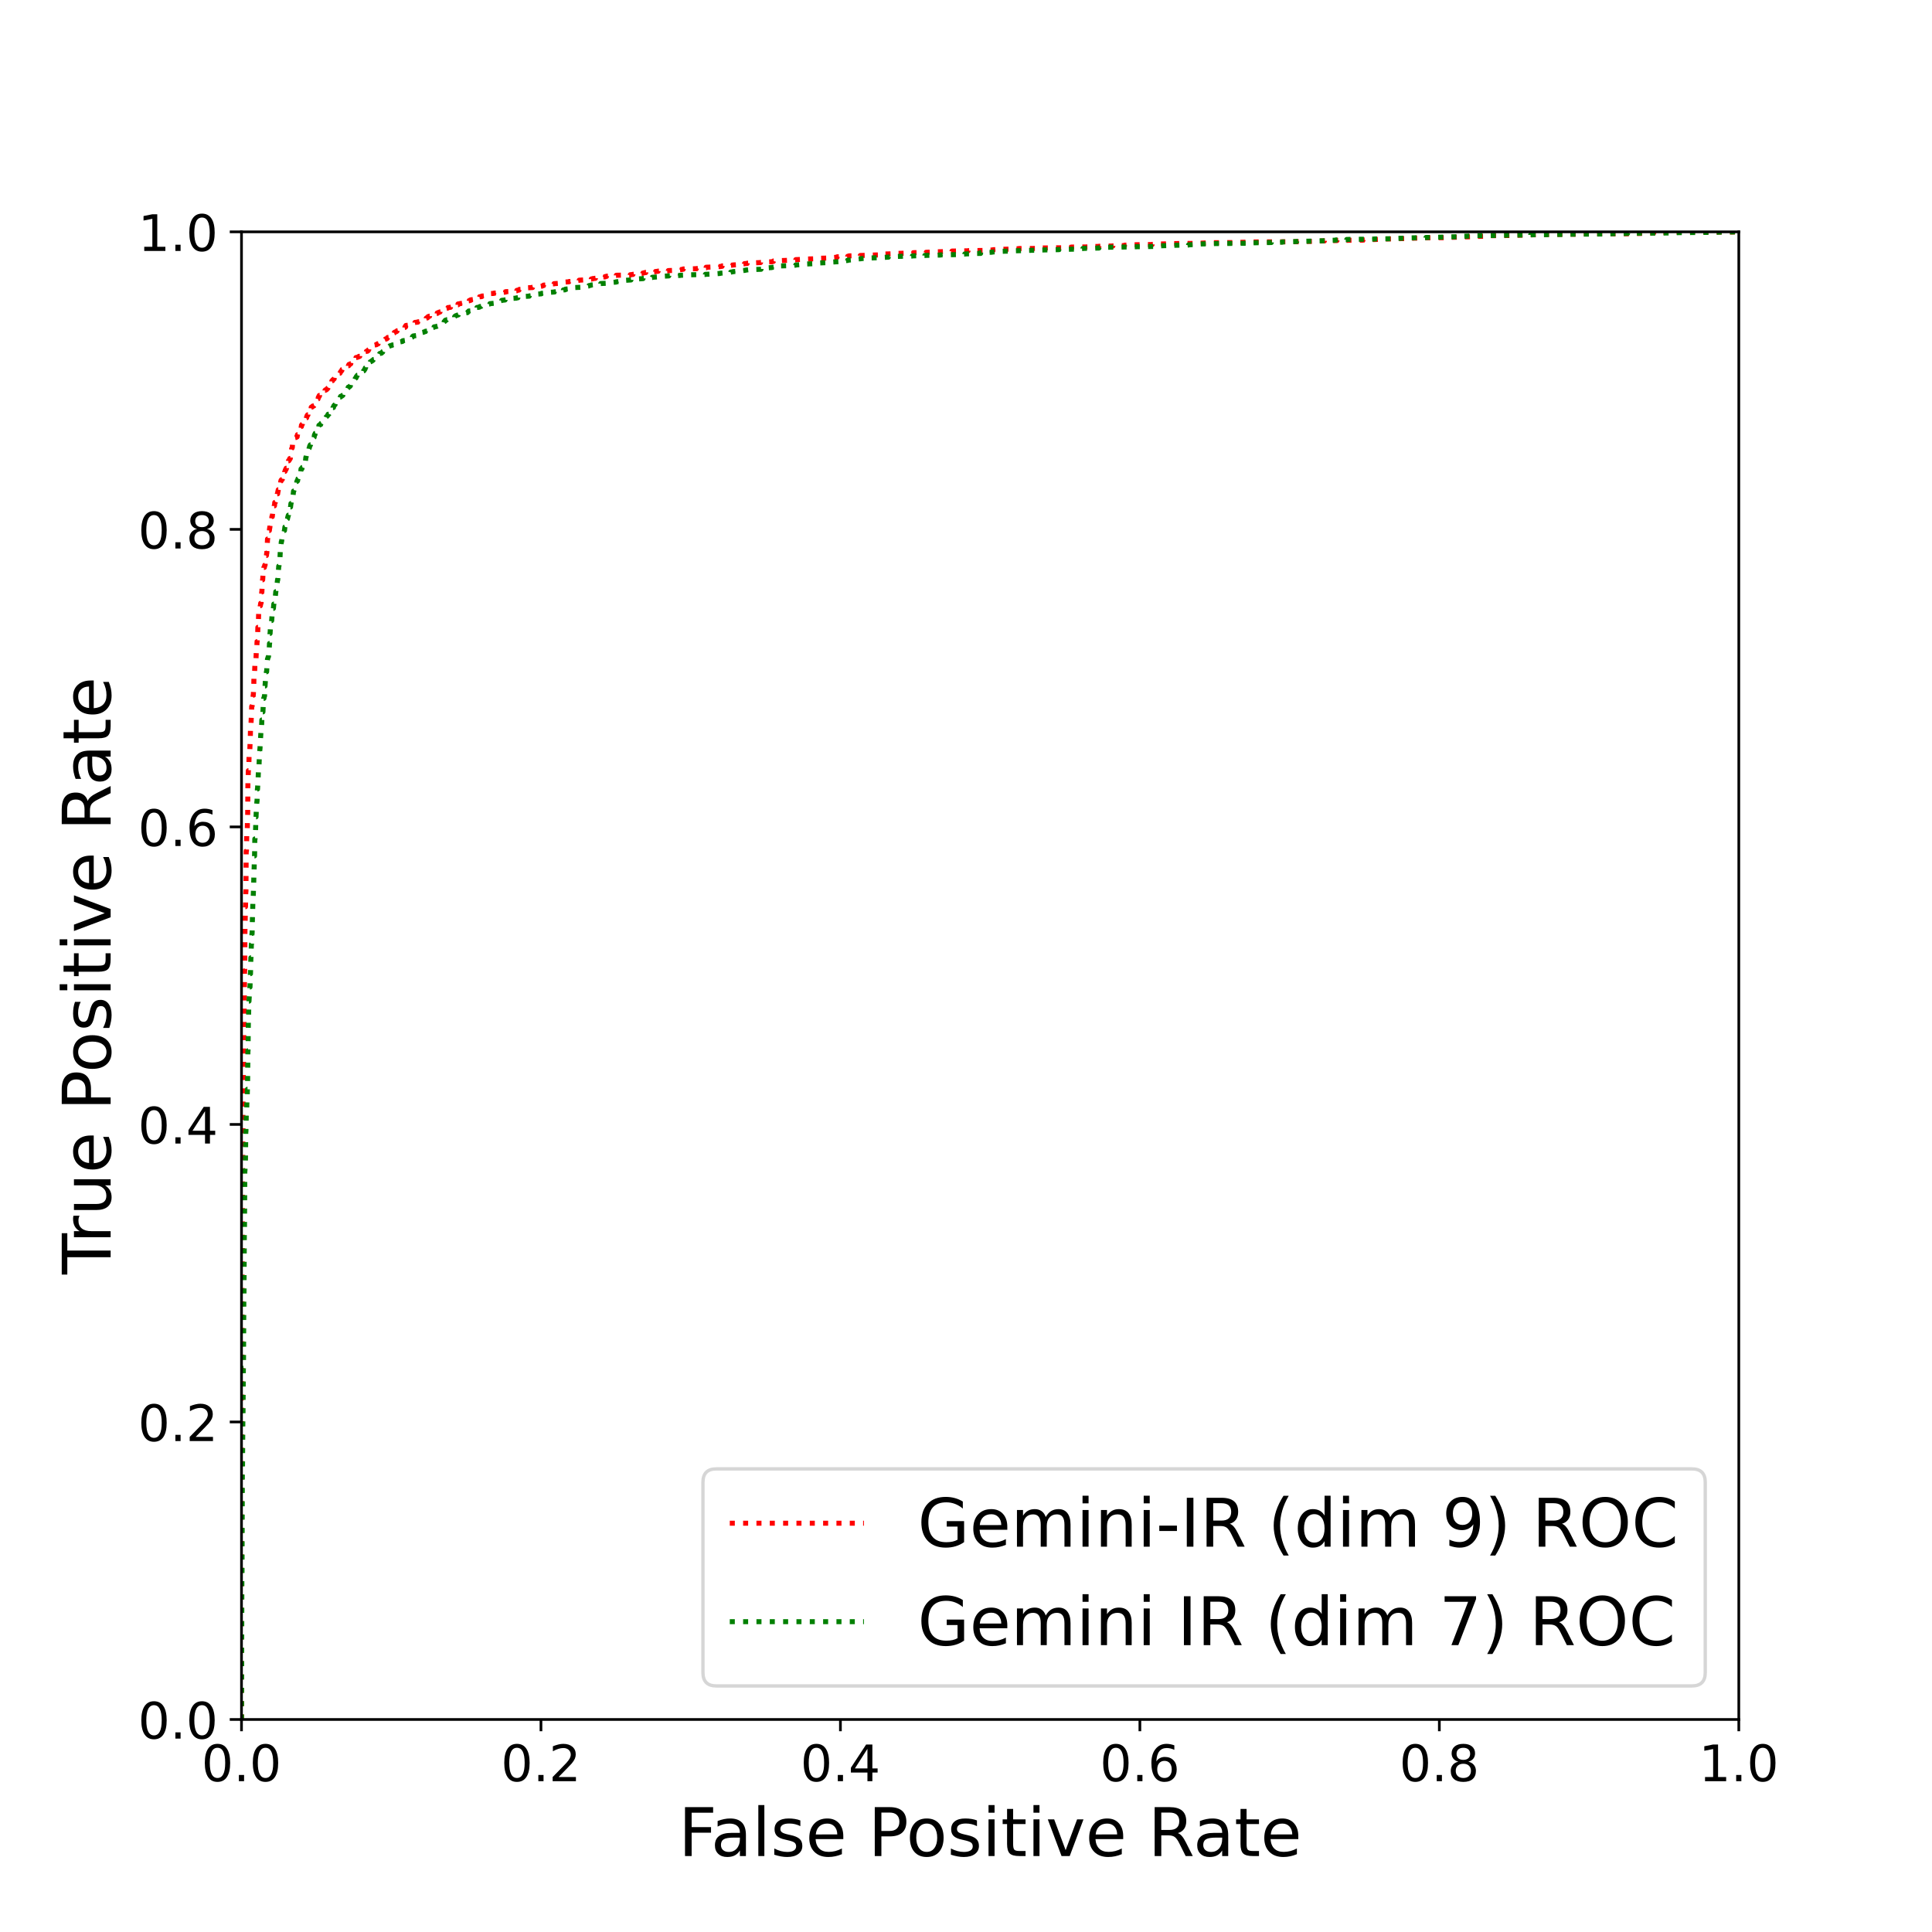 <?xml version="1.0" encoding="utf-8" standalone="no"?>
<!DOCTYPE svg PUBLIC "-//W3C//DTD SVG 1.1//EN"
  "http://www.w3.org/Graphics/SVG/1.1/DTD/svg11.dtd">
<!-- Created with matplotlib (https://matplotlib.org/) -->
<svg height="576pt" version="1.1" viewBox="0 0 576 576" width="576pt" xmlns="http://www.w3.org/2000/svg" xmlns:xlink="http://www.w3.org/1999/xlink">
 <defs>
  <style type="text/css">*{stroke-linecap:butt;stroke-linejoin:round;}</style>
 </defs>
 <g id="figure_1">
  <g id="patch_1">
   <path d="M 0 576 
L 576 576 
L 576 0 
L 0 0 
z
" style="fill:#ffffff;"/>
  </g>
  <g id="axes_1">
   <g id="patch_2">
    <path d="M 72 512.64 
L 518.4 512.64 
L 518.4 69.12 
L 72 69.12 
z
" style="fill:#ffffff;"/>
   </g>
   <g id="matplotlib.axis_1">
    <g id="xtick_1">
     <g id="line2d_1">
      <defs>
       <path d="M 0 0 
L 0 3.5 
" id="ma736b913ed" style="stroke:#000000;stroke-width:0.8;"/>
      </defs>
      <g>
       <use style="stroke:#000000;stroke-width:0.8;" x="72" xlink:href="#ma736b913ed" y="512.64"/>
      </g>
     </g>
     <g id="text_1">
      <!-- 0.0 -->
      <g transform="translate(60.073 531.038)scale(0.15 -0.15)">
       <defs>
        <path d="M 31.781 66.406 
Q 24.172 66.406 20.328 58.906 
Q 16.5 51.422 16.5 36.375 
Q 16.5 21.391 20.328 13.891 
Q 24.172 6.391 31.781 6.391 
Q 39.453 6.391 43.281 13.891 
Q 47.125 21.391 47.125 36.375 
Q 47.125 51.422 43.281 58.906 
Q 39.453 66.406 31.781 66.406 
z
M 31.781 74.219 
Q 44.047 74.219 50.516 64.516 
Q 56.984 54.828 56.984 36.375 
Q 56.984 17.969 50.516 8.266 
Q 44.047 -1.422 31.781 -1.422 
Q 19.531 -1.422 13.062 8.266 
Q 6.594 17.969 6.594 36.375 
Q 6.594 54.828 13.062 64.516 
Q 19.531 74.219 31.781 74.219 
z
" id="DejaVuSans-48"/>
        <path d="M 10.688 12.406 
L 21 12.406 
L 21 0 
L 10.688 0 
z
" id="DejaVuSans-46"/>
       </defs>
       <use xlink:href="#DejaVuSans-48"/>
       <use x="63.623" xlink:href="#DejaVuSans-46"/>
       <use x="95.41" xlink:href="#DejaVuSans-48"/>
      </g>
     </g>
    </g>
    <g id="xtick_2">
     <g id="line2d_2">
      <g>
       <use style="stroke:#000000;stroke-width:0.8;" x="161.28" xlink:href="#ma736b913ed" y="512.64"/>
      </g>
     </g>
     <g id="text_2">
      <!-- 0.2 -->
      <g transform="translate(149.353 531.038)scale(0.15 -0.15)">
       <defs>
        <path d="M 19.188 8.297 
L 53.609 8.297 
L 53.609 0 
L 7.328 0 
L 7.328 8.297 
Q 12.938 14.109 22.625 23.891 
Q 32.328 33.688 34.812 36.531 
Q 39.547 41.844 41.422 45.531 
Q 43.312 49.219 43.312 52.781 
Q 43.312 58.594 39.234 62.25 
Q 35.156 65.922 28.609 65.922 
Q 23.969 65.922 18.812 64.312 
Q 13.672 62.703 7.812 59.422 
L 7.812 69.391 
Q 13.766 71.781 18.938 73 
Q 24.125 74.219 28.422 74.219 
Q 39.75 74.219 46.484 68.547 
Q 53.219 62.891 53.219 53.422 
Q 53.219 48.922 51.531 44.891 
Q 49.859 40.875 45.406 35.406 
Q 44.188 33.984 37.641 27.219 
Q 31.109 20.453 19.188 8.297 
z
" id="DejaVuSans-50"/>
       </defs>
       <use xlink:href="#DejaVuSans-48"/>
       <use x="63.623" xlink:href="#DejaVuSans-46"/>
       <use x="95.41" xlink:href="#DejaVuSans-50"/>
      </g>
     </g>
    </g>
    <g id="xtick_3">
     <g id="line2d_3">
      <g>
       <use style="stroke:#000000;stroke-width:0.8;" x="250.56" xlink:href="#ma736b913ed" y="512.64"/>
      </g>
     </g>
     <g id="text_3">
      <!-- 0.4 -->
      <g transform="translate(238.633 531.038)scale(0.15 -0.15)">
       <defs>
        <path d="M 37.797 64.312 
L 12.891 25.391 
L 37.797 25.391 
z
M 35.203 72.906 
L 47.609 72.906 
L 47.609 25.391 
L 58.016 25.391 
L 58.016 17.188 
L 47.609 17.188 
L 47.609 0 
L 37.797 0 
L 37.797 17.188 
L 4.891 17.188 
L 4.891 26.703 
z
" id="DejaVuSans-52"/>
       </defs>
       <use xlink:href="#DejaVuSans-48"/>
       <use x="63.623" xlink:href="#DejaVuSans-46"/>
       <use x="95.41" xlink:href="#DejaVuSans-52"/>
      </g>
     </g>
    </g>
    <g id="xtick_4">
     <g id="line2d_4">
      <g>
       <use style="stroke:#000000;stroke-width:0.8;" x="339.84" xlink:href="#ma736b913ed" y="512.64"/>
      </g>
     </g>
     <g id="text_4">
      <!-- 0.6 -->
      <g transform="translate(327.913 531.038)scale(0.15 -0.15)">
       <defs>
        <path d="M 33.016 40.375 
Q 26.375 40.375 22.484 35.828 
Q 18.609 31.297 18.609 23.391 
Q 18.609 15.531 22.484 10.953 
Q 26.375 6.391 33.016 6.391 
Q 39.656 6.391 43.531 10.953 
Q 47.406 15.531 47.406 23.391 
Q 47.406 31.297 43.531 35.828 
Q 39.656 40.375 33.016 40.375 
z
M 52.594 71.297 
L 52.594 62.312 
Q 48.875 64.062 45.094 64.984 
Q 41.312 65.922 37.594 65.922 
Q 27.828 65.922 22.672 59.328 
Q 17.531 52.734 16.797 39.406 
Q 19.672 43.656 24.016 45.922 
Q 28.375 48.188 33.594 48.188 
Q 44.578 48.188 50.953 41.516 
Q 57.328 34.859 57.328 23.391 
Q 57.328 12.156 50.688 5.359 
Q 44.047 -1.422 33.016 -1.422 
Q 20.359 -1.422 13.672 8.266 
Q 6.984 17.969 6.984 36.375 
Q 6.984 53.656 15.188 63.938 
Q 23.391 74.219 37.203 74.219 
Q 40.922 74.219 44.703 73.484 
Q 48.484 72.75 52.594 71.297 
z
" id="DejaVuSans-54"/>
       </defs>
       <use xlink:href="#DejaVuSans-48"/>
       <use x="63.623" xlink:href="#DejaVuSans-46"/>
       <use x="95.41" xlink:href="#DejaVuSans-54"/>
      </g>
     </g>
    </g>
    <g id="xtick_5">
     <g id="line2d_5">
      <g>
       <use style="stroke:#000000;stroke-width:0.8;" x="429.12" xlink:href="#ma736b913ed" y="512.64"/>
      </g>
     </g>
     <g id="text_5">
      <!-- 0.8 -->
      <g transform="translate(417.193 531.038)scale(0.15 -0.15)">
       <defs>
        <path d="M 31.781 34.625 
Q 24.75 34.625 20.719 30.859 
Q 16.703 27.094 16.703 20.516 
Q 16.703 13.922 20.719 10.156 
Q 24.75 6.391 31.781 6.391 
Q 38.812 6.391 42.859 10.172 
Q 46.922 13.969 46.922 20.516 
Q 46.922 27.094 42.891 30.859 
Q 38.875 34.625 31.781 34.625 
z
M 21.922 38.812 
Q 15.578 40.375 12.031 44.719 
Q 8.5 49.078 8.5 55.328 
Q 8.5 64.062 14.719 69.141 
Q 20.953 74.219 31.781 74.219 
Q 42.672 74.219 48.875 69.141 
Q 55.078 64.062 55.078 55.328 
Q 55.078 49.078 51.531 44.719 
Q 48 40.375 41.703 38.812 
Q 48.828 37.156 52.797 32.312 
Q 56.781 27.484 56.781 20.516 
Q 56.781 9.906 50.312 4.234 
Q 43.844 -1.422 31.781 -1.422 
Q 19.734 -1.422 13.25 4.234 
Q 6.781 9.906 6.781 20.516 
Q 6.781 27.484 10.781 32.312 
Q 14.797 37.156 21.922 38.812 
z
M 18.312 54.391 
Q 18.312 48.734 21.844 45.562 
Q 25.391 42.391 31.781 42.391 
Q 38.141 42.391 41.719 45.562 
Q 45.312 48.734 45.312 54.391 
Q 45.312 60.062 41.719 63.234 
Q 38.141 66.406 31.781 66.406 
Q 25.391 66.406 21.844 63.234 
Q 18.312 60.062 18.312 54.391 
z
" id="DejaVuSans-56"/>
       </defs>
       <use xlink:href="#DejaVuSans-48"/>
       <use x="63.623" xlink:href="#DejaVuSans-46"/>
       <use x="95.41" xlink:href="#DejaVuSans-56"/>
      </g>
     </g>
    </g>
    <g id="xtick_6">
     <g id="line2d_6">
      <g>
       <use style="stroke:#000000;stroke-width:0.8;" x="518.4" xlink:href="#ma736b913ed" y="512.64"/>
      </g>
     </g>
     <g id="text_6">
      <!-- 1.0 -->
      <g transform="translate(506.473 531.038)scale(0.15 -0.15)">
       <defs>
        <path d="M 12.406 8.297 
L 28.516 8.297 
L 28.516 63.922 
L 10.984 60.406 
L 10.984 69.391 
L 28.422 72.906 
L 38.281 72.906 
L 38.281 8.297 
L 54.391 8.297 
L 54.391 0 
L 12.406 0 
z
" id="DejaVuSans-49"/>
       </defs>
       <use xlink:href="#DejaVuSans-49"/>
       <use x="63.623" xlink:href="#DejaVuSans-46"/>
       <use x="95.41" xlink:href="#DejaVuSans-48"/>
      </g>
     </g>
    </g>
    <g id="text_7">
     <!-- False Positive Rate -->
     <g transform="translate(202.267 553.354)scale(0.2 -0.2)">
      <defs>
       <path d="M 9.812 72.906 
L 51.703 72.906 
L 51.703 64.594 
L 19.672 64.594 
L 19.672 43.109 
L 48.578 43.109 
L 48.578 34.812 
L 19.672 34.812 
L 19.672 0 
L 9.812 0 
z
" id="DejaVuSans-70"/>
       <path d="M 34.281 27.484 
Q 23.391 27.484 19.188 25 
Q 14.984 22.516 14.984 16.5 
Q 14.984 11.719 18.141 8.906 
Q 21.297 6.109 26.703 6.109 
Q 34.188 6.109 38.703 11.406 
Q 43.219 16.703 43.219 25.484 
L 43.219 27.484 
z
M 52.203 31.203 
L 52.203 0 
L 43.219 0 
L 43.219 8.297 
Q 40.141 3.328 35.547 0.953 
Q 30.953 -1.422 24.312 -1.422 
Q 15.922 -1.422 10.953 3.297 
Q 6 8.016 6 15.922 
Q 6 25.141 12.172 29.828 
Q 18.359 34.516 30.609 34.516 
L 43.219 34.516 
L 43.219 35.406 
Q 43.219 41.609 39.141 45 
Q 35.062 48.391 27.688 48.391 
Q 23 48.391 18.547 47.266 
Q 14.109 46.141 10.016 43.891 
L 10.016 52.203 
Q 14.938 54.109 19.578 55.047 
Q 24.219 56 28.609 56 
Q 40.484 56 46.344 49.844 
Q 52.203 43.703 52.203 31.203 
z
" id="DejaVuSans-97"/>
       <path d="M 9.422 75.984 
L 18.406 75.984 
L 18.406 0 
L 9.422 0 
z
" id="DejaVuSans-108"/>
       <path d="M 44.281 53.078 
L 44.281 44.578 
Q 40.484 46.531 36.375 47.5 
Q 32.281 48.484 27.875 48.484 
Q 21.188 48.484 17.844 46.438 
Q 14.5 44.391 14.5 40.281 
Q 14.5 37.156 16.891 35.375 
Q 19.281 33.594 26.516 31.984 
L 29.594 31.297 
Q 39.156 29.25 43.188 25.516 
Q 47.219 21.781 47.219 15.094 
Q 47.219 7.469 41.188 3.016 
Q 35.156 -1.422 24.609 -1.422 
Q 20.219 -1.422 15.453 -0.562 
Q 10.688 0.297 5.422 2 
L 5.422 11.281 
Q 10.406 8.688 15.234 7.391 
Q 20.062 6.109 24.812 6.109 
Q 31.156 6.109 34.562 8.281 
Q 37.984 10.453 37.984 14.406 
Q 37.984 18.062 35.516 20.016 
Q 33.062 21.969 24.703 23.781 
L 21.578 24.516 
Q 13.234 26.266 9.516 29.906 
Q 5.812 33.547 5.812 39.891 
Q 5.812 47.609 11.281 51.797 
Q 16.75 56 26.812 56 
Q 31.781 56 36.172 55.266 
Q 40.578 54.547 44.281 53.078 
z
" id="DejaVuSans-115"/>
       <path d="M 56.203 29.594 
L 56.203 25.203 
L 14.891 25.203 
Q 15.484 15.922 20.484 11.062 
Q 25.484 6.203 34.422 6.203 
Q 39.594 6.203 44.453 7.469 
Q 49.312 8.734 54.109 11.281 
L 54.109 2.781 
Q 49.266 0.734 44.188 -0.344 
Q 39.109 -1.422 33.891 -1.422 
Q 20.797 -1.422 13.156 6.188 
Q 5.516 13.812 5.516 26.812 
Q 5.516 40.234 12.766 48.109 
Q 20.016 56 32.328 56 
Q 43.359 56 49.781 48.891 
Q 56.203 41.797 56.203 29.594 
z
M 47.219 32.234 
Q 47.125 39.594 43.094 43.984 
Q 39.062 48.391 32.422 48.391 
Q 24.906 48.391 20.391 44.141 
Q 15.875 39.891 15.188 32.172 
z
" id="DejaVuSans-101"/>
       <path id="DejaVuSans-32"/>
       <path d="M 19.672 64.797 
L 19.672 37.406 
L 32.078 37.406 
Q 38.969 37.406 42.719 40.969 
Q 46.484 44.531 46.484 51.125 
Q 46.484 57.672 42.719 61.234 
Q 38.969 64.797 32.078 64.797 
z
M 9.812 72.906 
L 32.078 72.906 
Q 44.344 72.906 50.609 67.359 
Q 56.891 61.812 56.891 51.125 
Q 56.891 40.328 50.609 34.812 
Q 44.344 29.297 32.078 29.297 
L 19.672 29.297 
L 19.672 0 
L 9.812 0 
z
" id="DejaVuSans-80"/>
       <path d="M 30.609 48.391 
Q 23.391 48.391 19.188 42.75 
Q 14.984 37.109 14.984 27.297 
Q 14.984 17.484 19.156 11.844 
Q 23.344 6.203 30.609 6.203 
Q 37.797 6.203 41.984 11.859 
Q 46.188 17.531 46.188 27.297 
Q 46.188 37.016 41.984 42.703 
Q 37.797 48.391 30.609 48.391 
z
M 30.609 56 
Q 42.328 56 49.016 48.375 
Q 55.719 40.766 55.719 27.297 
Q 55.719 13.875 49.016 6.219 
Q 42.328 -1.422 30.609 -1.422 
Q 18.844 -1.422 12.172 6.219 
Q 5.516 13.875 5.516 27.297 
Q 5.516 40.766 12.172 48.375 
Q 18.844 56 30.609 56 
z
" id="DejaVuSans-111"/>
       <path d="M 9.422 54.688 
L 18.406 54.688 
L 18.406 0 
L 9.422 0 
z
M 9.422 75.984 
L 18.406 75.984 
L 18.406 64.594 
L 9.422 64.594 
z
" id="DejaVuSans-105"/>
       <path d="M 18.312 70.219 
L 18.312 54.688 
L 36.812 54.688 
L 36.812 47.703 
L 18.312 47.703 
L 18.312 18.016 
Q 18.312 11.328 20.141 9.422 
Q 21.969 7.516 27.594 7.516 
L 36.812 7.516 
L 36.812 0 
L 27.594 0 
Q 17.188 0 13.234 3.875 
Q 9.281 7.766 9.281 18.016 
L 9.281 47.703 
L 2.688 47.703 
L 2.688 54.688 
L 9.281 54.688 
L 9.281 70.219 
z
" id="DejaVuSans-116"/>
       <path d="M 2.984 54.688 
L 12.5 54.688 
L 29.594 8.797 
L 46.688 54.688 
L 56.203 54.688 
L 35.688 0 
L 23.484 0 
z
" id="DejaVuSans-118"/>
       <path d="M 44.391 34.188 
Q 47.562 33.109 50.562 29.594 
Q 53.562 26.078 56.594 19.922 
L 66.609 0 
L 56 0 
L 46.688 18.703 
Q 43.062 26.031 39.672 28.422 
Q 36.281 30.812 30.422 30.812 
L 19.672 30.812 
L 19.672 0 
L 9.812 0 
L 9.812 72.906 
L 32.078 72.906 
Q 44.578 72.906 50.734 67.672 
Q 56.891 62.453 56.891 51.906 
Q 56.891 45.016 53.688 40.469 
Q 50.484 35.938 44.391 34.188 
z
M 19.672 64.797 
L 19.672 38.922 
L 32.078 38.922 
Q 39.203 38.922 42.844 42.219 
Q 46.484 45.516 46.484 51.906 
Q 46.484 58.297 42.844 61.547 
Q 39.203 64.797 32.078 64.797 
z
" id="DejaVuSans-82"/>
      </defs>
      <use xlink:href="#DejaVuSans-70"/>
      <use x="48.395" xlink:href="#DejaVuSans-97"/>
      <use x="109.674" xlink:href="#DejaVuSans-108"/>
      <use x="137.457" xlink:href="#DejaVuSans-115"/>
      <use x="189.557" xlink:href="#DejaVuSans-101"/>
      <use x="251.08" xlink:href="#DejaVuSans-32"/>
      <use x="282.867" xlink:href="#DejaVuSans-80"/>
      <use x="339.545" xlink:href="#DejaVuSans-111"/>
      <use x="400.727" xlink:href="#DejaVuSans-115"/>
      <use x="452.826" xlink:href="#DejaVuSans-105"/>
      <use x="480.609" xlink:href="#DejaVuSans-116"/>
      <use x="519.818" xlink:href="#DejaVuSans-105"/>
      <use x="547.602" xlink:href="#DejaVuSans-118"/>
      <use x="606.781" xlink:href="#DejaVuSans-101"/>
      <use x="668.305" xlink:href="#DejaVuSans-32"/>
      <use x="700.092" xlink:href="#DejaVuSans-82"/>
      <use x="767.324" xlink:href="#DejaVuSans-97"/>
      <use x="828.604" xlink:href="#DejaVuSans-116"/>
      <use x="867.812" xlink:href="#DejaVuSans-101"/>
     </g>
    </g>
   </g>
   <g id="matplotlib.axis_2">
    <g id="ytick_1">
     <g id="line2d_7">
      <defs>
       <path d="M 0 0 
L -3.5 0 
" id="m27d61b3345" style="stroke:#000000;stroke-width:0.8;"/>
      </defs>
      <g>
       <use style="stroke:#000000;stroke-width:0.8;" x="72" xlink:href="#m27d61b3345" y="512.64"/>
      </g>
     </g>
     <g id="text_8">
      <!-- 0.0 -->
      <g transform="translate(41.145 518.339)scale(0.15 -0.15)">
       <use xlink:href="#DejaVuSans-48"/>
       <use x="63.623" xlink:href="#DejaVuSans-46"/>
       <use x="95.41" xlink:href="#DejaVuSans-48"/>
      </g>
     </g>
    </g>
    <g id="ytick_2">
     <g id="line2d_8">
      <g>
       <use style="stroke:#000000;stroke-width:0.8;" x="72" xlink:href="#m27d61b3345" y="423.936"/>
      </g>
     </g>
     <g id="text_9">
      <!-- 0.2 -->
      <g transform="translate(41.145 429.635)scale(0.15 -0.15)">
       <use xlink:href="#DejaVuSans-48"/>
       <use x="63.623" xlink:href="#DejaVuSans-46"/>
       <use x="95.41" xlink:href="#DejaVuSans-50"/>
      </g>
     </g>
    </g>
    <g id="ytick_3">
     <g id="line2d_9">
      <g>
       <use style="stroke:#000000;stroke-width:0.8;" x="72" xlink:href="#m27d61b3345" y="335.232"/>
      </g>
     </g>
     <g id="text_10">
      <!-- 0.4 -->
      <g transform="translate(41.145 340.931)scale(0.15 -0.15)">
       <use xlink:href="#DejaVuSans-48"/>
       <use x="63.623" xlink:href="#DejaVuSans-46"/>
       <use x="95.41" xlink:href="#DejaVuSans-52"/>
      </g>
     </g>
    </g>
    <g id="ytick_4">
     <g id="line2d_10">
      <g>
       <use style="stroke:#000000;stroke-width:0.8;" x="72" xlink:href="#m27d61b3345" y="246.528"/>
      </g>
     </g>
     <g id="text_11">
      <!-- 0.6 -->
      <g transform="translate(41.145 252.227)scale(0.15 -0.15)">
       <use xlink:href="#DejaVuSans-48"/>
       <use x="63.623" xlink:href="#DejaVuSans-46"/>
       <use x="95.41" xlink:href="#DejaVuSans-54"/>
      </g>
     </g>
    </g>
    <g id="ytick_5">
     <g id="line2d_11">
      <g>
       <use style="stroke:#000000;stroke-width:0.8;" x="72" xlink:href="#m27d61b3345" y="157.824"/>
      </g>
     </g>
     <g id="text_12">
      <!-- 0.8 -->
      <g transform="translate(41.145 163.523)scale(0.15 -0.15)">
       <use xlink:href="#DejaVuSans-48"/>
       <use x="63.623" xlink:href="#DejaVuSans-46"/>
       <use x="95.41" xlink:href="#DejaVuSans-56"/>
      </g>
     </g>
    </g>
    <g id="ytick_6">
     <g id="line2d_12">
      <g>
       <use style="stroke:#000000;stroke-width:0.8;" x="72" xlink:href="#m27d61b3345" y="69.12"/>
      </g>
     </g>
     <g id="text_13">
      <!-- 1.0 -->
      <g transform="translate(41.145 74.819)scale(0.15 -0.15)">
       <use xlink:href="#DejaVuSans-49"/>
       <use x="63.623" xlink:href="#DejaVuSans-46"/>
       <use x="95.41" xlink:href="#DejaVuSans-48"/>
      </g>
     </g>
    </g>
    <g id="text_14">
     <!-- True Positive Rate -->
     <g transform="translate(32.986 379.939)rotate(-90)scale(0.2 -0.2)">
      <defs>
       <path d="M -0.297 72.906 
L 61.375 72.906 
L 61.375 64.594 
L 35.5 64.594 
L 35.5 0 
L 25.594 0 
L 25.594 64.594 
L -0.297 64.594 
z
" id="DejaVuSans-84"/>
       <path d="M 41.109 46.297 
Q 39.594 47.172 37.812 47.578 
Q 36.031 48 33.891 48 
Q 26.266 48 22.188 43.047 
Q 18.109 38.094 18.109 28.812 
L 18.109 0 
L 9.078 0 
L 9.078 54.688 
L 18.109 54.688 
L 18.109 46.188 
Q 20.953 51.172 25.484 53.578 
Q 30.031 56 36.531 56 
Q 37.453 56 38.578 55.875 
Q 39.703 55.766 41.062 55.516 
z
" id="DejaVuSans-114"/>
       <path d="M 8.5 21.578 
L 8.5 54.688 
L 17.484 54.688 
L 17.484 21.922 
Q 17.484 14.156 20.5 10.266 
Q 23.531 6.391 29.594 6.391 
Q 36.859 6.391 41.078 11.031 
Q 45.312 15.672 45.312 23.688 
L 45.312 54.688 
L 54.297 54.688 
L 54.297 0 
L 45.312 0 
L 45.312 8.406 
Q 42.047 3.422 37.719 1 
Q 33.406 -1.422 27.688 -1.422 
Q 18.266 -1.422 13.375 4.438 
Q 8.5 10.297 8.5 21.578 
z
M 31.109 56 
z
" id="DejaVuSans-117"/>
      </defs>
      <use xlink:href="#DejaVuSans-84"/>
      <use x="46.334" xlink:href="#DejaVuSans-114"/>
      <use x="87.447" xlink:href="#DejaVuSans-117"/>
      <use x="150.826" xlink:href="#DejaVuSans-101"/>
      <use x="212.35" xlink:href="#DejaVuSans-32"/>
      <use x="244.137" xlink:href="#DejaVuSans-80"/>
      <use x="300.814" xlink:href="#DejaVuSans-111"/>
      <use x="361.996" xlink:href="#DejaVuSans-115"/>
      <use x="414.096" xlink:href="#DejaVuSans-105"/>
      <use x="441.879" xlink:href="#DejaVuSans-116"/>
      <use x="481.088" xlink:href="#DejaVuSans-105"/>
      <use x="508.871" xlink:href="#DejaVuSans-118"/>
      <use x="568.051" xlink:href="#DejaVuSans-101"/>
      <use x="629.574" xlink:href="#DejaVuSans-32"/>
      <use x="661.361" xlink:href="#DejaVuSans-82"/>
      <use x="728.594" xlink:href="#DejaVuSans-97"/>
      <use x="789.873" xlink:href="#DejaVuSans-116"/>
      <use x="829.082" xlink:href="#DejaVuSans-101"/>
     </g>
    </g>
   </g>
   <g id="line2d_13">
    <path clip-path="url(#p2ee4fa037b)" d="M 72 512.64 
L 72.08 416.903 
L 72.12 416.903 
L 72.12 416.863 
L 72.2 379.23 
L 72.24 379.23 
L 72.32 350.039 
L 72.36 350.039 
L 72.36 349.959 
L 72.44 327.02 
L 72.48 327.02 
L 72.56 318.219 
L 72.6 318.219 
L 72.679 308.422 
L 72.719 308.422 
L 72.719 308.383 
L 72.799 300.617 
L 72.839 300.617 
L 72.919 289.426 
L 72.959 289.426 
L 73.039 275.807 
L 73.079 275.807 
L 73.159 270.311 
L 73.199 270.311 
L 73.279 265.851 
L 73.319 265.851 
L 73.399 253.744 
L 73.479 253.704 
L 73.559 249.005 
L 73.599 249.005 
L 73.599 248.925 
L 73.679 247.571 
L 73.719 247.571 
L 73.799 243.231 
L 73.839 243.231 
L 73.918 232.797 
L 73.958 232.797 
L 73.958 232.717 
L 74.038 229.77 
L 74.078 229.77 
L 74.158 227.859 
L 74.198 227.859 
L 74.278 224.274 
L 74.318 224.274 
L 74.318 224.235 
L 74.398 223.597 
L 74.478 223.597 
L 74.558 221.526 
L 74.598 221.526 
L 74.598 221.447 
L 74.678 217.305 
L 74.718 217.305 
L 74.798 215.752 
L 74.838 215.752 
L 74.918 213.88 
L 74.958 213.84 
L 75.038 210.615 
L 75.157 210.535 
L 75.237 210.097 
L 75.277 210.097 
L 75.277 210.017 
L 75.317 208.743 
L 75.397 208.743 
L 75.477 207.269 
L 75.517 207.269 
L 75.517 207.23 
L 75.597 205.836 
L 75.637 205.836 
L 75.637 205.756 
L 75.717 201.296 
L 75.797 201.296 
L 75.797 201.216 
L 75.877 200.26 
L 75.917 200.26 
L 75.917 200.221 
L 75.997 197.99 
L 76.037 197.99 
L 76.117 197.433 
L 76.157 197.433 
L 76.237 196.477 
L 76.317 196.477 
L 76.317 196.437 
L 76.396 194.685 
L 76.436 194.685 
L 76.516 193.212 
L 76.556 193.212 
L 76.636 191.3 
L 76.676 191.3 
L 76.756 189.906 
L 76.796 189.906 
L 76.796 189.866 
L 76.876 187.039 
L 76.916 187.039 
L 76.996 185.366 
L 77.036 185.366 
L 77.116 182.818 
L 77.276 182.778 
L 77.356 182.3 
L 77.396 182.3 
L 77.396 182.22 
L 77.476 181.862 
L 77.516 181.862 
L 77.516 181.822 
L 77.595 180.587 
L 77.635 180.587 
L 77.715 179.871 
L 77.835 179.831 
L 77.915 178.517 
L 77.955 178.517 
L 78.035 176.486 
L 78.075 176.486 
L 78.155 174.494 
L 78.195 174.494 
L 78.195 174.455 
L 78.275 172.862 
L 78.315 172.862 
L 78.315 172.822 
L 78.395 171.468 
L 78.435 171.468 
L 78.515 171.189 
L 78.595 171.189 
L 78.595 171.109 
L 78.675 169.158 
L 78.834 169.158 
L 78.834 169.078 
L 78.914 168.521 
L 79.034 168.481 
L 79.114 166.609 
L 79.154 166.609 
L 79.234 165.813 
L 79.314 165.773 
L 79.394 165.614 
L 79.434 165.614 
L 79.514 164.897 
L 79.554 164.897 
L 79.634 162.627 
L 79.674 162.627 
L 79.754 160.715 
L 79.794 160.715 
L 79.834 159.919 
L 79.914 159.919 
L 79.994 159.242 
L 80.034 159.242 
L 80.073 158.724 
L 80.153 158.724 
L 80.153 158.644 
L 80.233 158.166 
L 80.313 158.166 
L 80.393 157.41 
L 80.433 157.41 
L 80.513 156.653 
L 80.593 156.653 
L 80.673 155.697 
L 80.713 155.697 
L 80.713 155.618 
L 80.793 155.14 
L 80.833 155.14 
L 80.913 154.821 
L 80.993 154.821 
L 81.073 153.985 
L 81.193 153.985 
L 81.193 153.905 
L 81.273 153.109 
L 81.312 153.109 
L 81.392 152.432 
L 81.472 152.352 
L 81.552 151.516 
L 81.712 151.436 
L 81.752 150.799 
L 81.832 150.799 
L 81.912 149.803 
L 82.112 149.724 
L 82.192 149.485 
L 82.232 149.485 
L 82.312 148.808 
L 82.352 148.808 
L 82.352 148.728 
L 82.432 147.892 
L 82.512 147.812 
L 82.591 147.573 
L 82.631 147.573 
L 82.631 147.533 
L 82.671 147.215 
L 82.791 147.215 
L 82.791 147.135 
L 82.831 146.538 
L 82.911 146.538 
L 82.951 146.02 
L 83.031 146.02 
L 83.111 145.582 
L 83.191 145.502 
L 83.271 145.303 
L 83.311 145.303 
L 83.311 145.264 
L 83.391 144.905 
L 83.511 144.865 
L 83.591 144.666 
L 83.631 144.666 
L 83.631 144.626 
L 83.711 143.471 
L 83.79 143.432 
L 83.79 143.193 
L 83.91 143.193 
L 83.91 143.033 
L 84.15 142.954 
L 84.23 142.516 
L 84.31 142.516 
L 84.31 142.197 
L 84.51 142.157 
L 84.55 141.361 
L 84.63 141.361 
L 84.63 141.002 
L 84.75 141.002 
L 84.83 140.763 
L 84.87 140.763 
L 84.87 140.684 
L 84.95 140.524 
L 84.99 140.524 
L 85.069 140.086 
L 85.269 140.007 
L 85.309 139.608 
L 85.429 139.608 
L 85.429 139.569 
L 85.429 138.931 
L 85.549 138.931 
L 85.549 138.892 
L 85.589 138.613 
L 85.709 138.613 
L 85.789 137.976 
L 85.909 137.976 
L 85.989 137.378 
L 86.109 137.378 
L 86.189 137.1 
L 86.308 137.1 
L 86.388 136.701 
L 86.548 136.701 
L 86.548 136.662 
L 86.628 135.546 
L 86.708 135.507 
L 86.748 135.108 
L 86.868 135.029 
L 86.948 133.754 
L 87.028 133.675 
L 87.108 133.436 
L 87.148 133.436 
L 87.148 133.356 
L 87.228 132.161 
L 87.348 132.082 
L 87.428 131.644 
L 87.627 131.564 
L 87.707 131.325 
L 87.747 131.325 
L 87.827 130.807 
L 87.867 130.807 
L 87.867 130.768 
L 87.947 130.489 
L 88.307 130.409 
L 88.387 130.29 
L 88.587 130.25 
L 88.667 129.613 
L 88.707 129.613 
L 88.786 129.214 
L 88.866 129.214 
L 88.866 129.175 
L 88.946 128.737 
L 89.146 128.657 
L 89.226 128.577 
L 89.266 128.577 
L 89.266 128.498 
L 89.266 128.338 
L 89.386 128.338 
L 89.466 127.94 
L 89.626 127.86 
L 89.706 127.701 
L 89.746 127.701 
L 89.826 127.144 
L 89.866 127.144 
L 89.866 126.785 
L 89.985 126.785 
L 89.985 126.706 
L 90.025 126.546 
L 90.145 126.467 
L 90.225 125.989 
L 90.265 125.989 
L 90.265 125.909 
L 90.305 125.67 
L 90.385 125.67 
L 90.385 125.551 
L 90.545 125.551 
L 90.585 125.391 
L 90.785 125.352 
L 90.825 125.152 
L 90.945 125.152 
L 90.945 125.073 
L 90.985 124.953 
L 91.224 124.953 
L 91.224 124.913 
L 91.304 124.595 
L 91.424 124.555 
L 91.504 123.997 
L 91.584 123.997 
L 91.584 123.958 
L 91.584 123.878 
L 91.704 123.878 
L 91.704 123.679 
L 91.824 123.679 
L 91.824 123.599 
L 91.904 123.201 
L 91.984 123.121 
L 91.984 122.524 
L 92.344 122.444 
L 92.384 122.245 
L 92.463 122.245 
L 92.463 122.126 
L 92.743 122.046 
L 92.783 121.409 
L 93.103 121.329 
L 93.183 121.09 
L 93.583 121.011 
L 93.663 120.891 
L 93.862 120.812 
L 93.902 120.732 
L 94.062 120.652 
L 94.142 120.055 
L 94.262 120.055 
L 94.262 120.015 
L 94.342 119.617 
L 94.382 119.617 
L 94.382 119.537 
L 94.462 119.338 
L 94.542 119.258 
L 94.622 119.139 
L 94.662 119.139 
L 94.662 119.099 
L 94.662 119.019 
L 94.822 118.94 
L 94.902 118.462 
L 94.941 118.462 
L 94.981 118.303 
L 95.141 118.263 
L 95.181 117.904 
L 95.301 117.904 
L 95.301 117.865 
L 95.301 117.785 
L 95.621 117.705 
L 95.701 117.586 
L 95.781 117.546 
L 95.861 117.347 
L 95.981 117.307 
L 96.061 117.108 
L 96.101 117.108 
L 96.18 116.909 
L 96.22 116.909 
L 96.22 116.829 
L 96.26 116.71 
L 96.62 116.63 
L 96.62 116.55 
L 96.9 116.511 
L 96.9 116.351 
L 97.02 116.351 
L 97.02 116.232 
L 97.34 116.192 
L 97.419 116.073 
L 97.459 116.073 
L 97.539 115.873 
L 97.739 115.794 
L 97.819 115.555 
L 97.899 115.475 
L 97.979 115.356 
L 98.059 115.316 
L 98.099 115.196 
L 98.219 115.117 
L 98.259 115.037 
L 98.339 115.037 
L 98.419 114.559 
L 98.539 114.48 
L 98.579 114.36 
L 98.698 114.36 
L 98.738 113.962 
L 98.938 113.922 
L 98.938 113.564 
L 99.178 113.484 
L 99.218 113.245 
L 99.378 113.165 
L 99.458 113.046 
L 99.618 112.966 
L 99.698 112.488 
L 99.858 112.449 
L 99.858 112.329 
L 100.097 112.329 
L 100.097 112.249 
L 100.177 111.971 
L 100.297 111.971 
L 100.297 111.931 
L 100.377 111.772 
L 100.497 111.732 
L 100.577 111.572 
L 100.697 111.493 
L 100.697 111.413 
L 101.017 111.333 
L 101.017 111.294 
L 101.376 111.254 
L 101.456 111.015 
L 101.496 111.015 
L 101.496 110.975 
L 101.576 110.776 
L 101.696 110.736 
L 101.776 110.577 
L 101.896 110.497 
L 101.976 110.179 
L 102.216 110.099 
L 102.216 110.019 
L 102.455 109.94 
L 102.455 109.9 
L 102.815 109.82 
L 102.895 109.701 
L 102.975 109.701 
L 102.975 109.621 
L 103.015 109.462 
L 103.455 109.422 
L 103.455 109.302 
L 103.615 109.223 
L 103.694 109.143 
L 103.854 109.103 
L 103.854 109.024 
L 103.974 109.024 
L 103.974 108.944 
L 104.014 108.665 
L 104.414 108.586 
L 104.454 108.466 
L 104.574 108.466 
L 104.574 108.426 
L 104.654 108.028 
L 104.854 107.948 
L 104.854 107.869 
L 105.493 107.789 
L 105.573 107.51 
L 105.653 107.431 
L 105.693 107.192 
L 105.813 107.112 
L 105.893 106.953 
L 106.013 106.953 
L 106.093 106.714 
L 106.132 106.714 
L 106.132 106.594 
L 106.612 106.515 
L 106.612 106.475 
L 106.892 106.395 
L 106.892 106.355 
L 107.012 106.355 
L 107.012 106.236 
L 107.252 106.236 
L 107.252 106.196 
L 107.252 106.117 
L 107.491 106.077 
L 107.571 105.957 
L 107.691 105.878 
L 107.771 105.718 
L 107.811 105.718 
L 107.891 105.479 
L 108.051 105.4 
L 108.131 105.28 
L 108.571 105.201 
L 108.65 105.001 
L 108.81 104.962 
L 108.81 104.842 
L 109.25 104.762 
L 109.25 104.723 
L 109.53 104.723 
L 109.53 104.683 
L 109.53 104.603 
L 109.81 104.524 
L 109.849 104.285 
L 109.969 104.205 
L 110.009 103.926 
L 110.169 103.886 
L 110.169 103.807 
L 110.449 103.727 
L 110.449 103.647 
L 110.569 103.647 
L 110.609 103.448 
L 110.809 103.369 
L 110.849 103.249 
L 111.208 103.17 
L 111.248 103.01 
L 111.568 102.931 
L 111.648 102.851 
L 112.248 102.771 
L 112.288 102.652 
L 112.487 102.612 
L 112.487 102.532 
L 112.727 102.532 
L 112.727 102.493 
L 112.807 102.373 
L 112.927 102.293 
L 112.967 102.015 
L 113.247 101.935 
L 113.327 101.736 
L 113.447 101.736 
L 113.447 101.696 
L 113.527 101.497 
L 114.126 101.417 
L 114.126 101.377 
L 114.646 101.298 
L 114.686 101.218 
L 114.885 101.139 
L 114.925 101.059 
L 115.285 101.019 
L 115.285 100.939 
L 115.485 100.86 
L 115.565 100.621 
L 115.885 100.581 
L 115.885 100.541 
L 115.965 100.422 
L 116.364 100.342 
L 116.364 100.183 
L 116.844 100.103 
L 116.884 100.023 
L 117.084 99.944 
L 117.164 99.546 
L 117.283 99.546 
L 117.323 99.346 
L 117.523 99.267 
L 117.563 99.107 
L 117.763 99.028 
L 117.763 98.988 
L 118.123 98.908 
L 118.163 98.829 
L 118.363 98.749 
L 118.363 98.63 
L 118.762 98.55 
L 118.762 98.51 
L 119.042 98.43 
L 119.122 98.231 
L 119.322 98.192 
L 119.362 98.072 
L 119.682 97.992 
L 119.682 97.953 
L 120.481 97.873 
L 120.561 97.674 
L 120.721 97.634 
L 120.721 97.475 
L 120.921 97.475 
L 120.921 97.395 
L 121 97.037 
L 121.64 96.957 
L 121.64 96.917 
L 122.319 96.838 
L 122.399 96.678 
L 122.839 96.599 
L 122.839 96.559 
L 122.959 96.559 
L 122.999 96.36 
L 123.478 96.28 
L 123.478 96.24 
L 123.718 96.161 
L 123.718 96.121 
L 124.558 96.041 
L 124.558 95.961 
L 125.197 95.882 
L 125.237 95.802 
L 125.477 95.722 
L 125.477 95.603 
L 125.757 95.523 
L 125.757 95.483 
L 126.036 95.444 
L 126.036 95.364 
L 126.316 95.284 
L 126.316 95.245 
L 126.636 95.165 
L 126.636 95.125 
L 126.916 95.045 
L 126.956 94.966 
L 127.076 94.886 
L 127.076 94.846 
L 127.435 94.767 
L 127.475 94.528 
L 127.595 94.488 
L 127.675 94.368 
L 128.075 94.289 
L 128.075 94.249 
L 129.114 94.169 
L 129.114 94.09 
L 129.394 94.01 
L 129.434 93.93 
L 129.554 93.891 
L 129.554 93.811 
L 129.753 93.811 
L 129.753 93.731 
L 129.753 93.691 
L 130.073 93.612 
L 130.113 93.492 
L 130.353 93.452 
L 130.353 93.293 
L 130.753 93.214 
L 130.833 93.094 
L 131.192 93.014 
L 131.192 92.975 
L 131.392 92.935 
L 131.392 92.775 
L 131.752 92.696 
L 131.752 92.656 
L 131.872 92.656 
L 131.872 92.616 
L 131.872 92.497 
L 132.271 92.417 
L 132.311 92.337 
L 132.591 92.337 
L 132.591 92.298 
L 132.591 92.178 
L 132.991 92.138 
L 133.071 91.939 
L 133.47 91.86 
L 133.55 91.7 
L 134.31 91.621 
L 134.31 91.581 
L 134.669 91.501 
L 134.749 91.421 
L 135.149 91.342 
L 135.149 91.222 
L 135.389 91.222 
L 135.389 91.143 
L 135.389 91.023 
L 136.188 90.944 
L 136.268 90.864 
L 136.548 90.864 
L 136.548 90.625 
L 137.147 90.545 
L 137.147 90.505 
L 137.827 90.426 
L 137.827 90.187 
L 138.027 90.147 
L 138.027 89.988 
L 139.066 89.908 
L 139.066 89.868 
L 139.585 89.789 
L 139.625 89.709 
L 139.905 89.669 
L 139.905 89.59 
L 140.305 89.55 
L 140.305 89.51 
L 140.305 89.39 
L 140.984 89.311 
L 140.984 89.191 
L 141.504 89.191 
L 141.504 89.072 
L 141.824 89.072 
L 141.824 89.032 
L 141.824 88.952 
L 142.343 88.873 
L 142.423 88.674 
L 142.943 88.594 
L 142.983 88.474 
L 143.582 88.435 
L 143.622 88.275 
L 144.661 88.196 
L 144.701 88.076 
L 145.181 87.997 
L 145.181 87.957 
L 145.581 87.877 
L 145.661 87.758 
L 145.86 87.678 
L 145.86 87.638 
L 146.3 87.559 
L 146.3 87.519 
L 147.219 87.479 
L 147.219 87.399 
L 148.458 87.32 
L 148.458 87.28 
L 149.697 87.24 
L 149.697 87.16 
L 150.737 87.081 
L 150.737 86.961 
L 152.175 86.882 
L 152.175 86.842 
L 153.334 86.762 
L 153.334 86.722 
L 154.094 86.682 
L 154.094 86.563 
L 154.733 86.483 
L 154.813 86.284 
L 155.653 86.244 
L 155.653 86.165 
L 156.172 86.085 
L 156.252 85.966 
L 157.051 85.886 
L 157.091 85.806 
L 158.77 85.727 
L 158.81 85.607 
L 159.09 85.527 
L 159.09 85.488 
L 161.208 85.408 
L 161.208 85.368 
L 161.648 85.289 
L 161.728 85.209 
L 162.047 85.129 
L 162.047 85.01 
L 163.047 84.93 
L 163.087 84.811 
L 163.286 84.811 
L 163.286 84.771 
L 163.286 84.691 
L 165.205 84.612 
L 165.205 84.572 
L 166.444 84.492 
L 166.524 84.373 
L 167.283 84.293 
L 167.363 84.213 
L 168.402 84.134 
L 168.402 84.094 
L 169.601 84.014 
L 169.641 83.935 
L 171.24 83.855 
L 171.24 83.775 
L 172.039 83.735 
L 172.039 83.656 
L 172.679 83.576 
L 172.679 83.536 
L 174.038 83.457 
L 174.038 83.417 
L 174.477 83.337 
L 174.477 83.297 
L 176.276 83.218 
L 176.276 83.178 
L 176.676 83.138 
L 176.676 83.058 
L 177.515 82.979 
L 177.515 82.939 
L 178.034 82.859 
L 178.034 82.78 
L 178.714 82.74 
L 178.794 82.62 
L 180.433 82.541 
L 180.433 82.461 
L 180.832 82.381 
L 180.832 82.342 
L 181.911 82.262 
L 181.911 82.182 
L 183.75 82.103 
L 183.75 82.063 
L 187.907 81.983 
L 187.907 81.904 
L 188.706 81.824 
L 188.706 81.784 
L 189.505 81.704 
L 189.505 81.665 
L 190.544 81.665 
L 190.544 81.545 
L 191.663 81.465 
L 191.663 81.426 
L 192.063 81.346 
L 192.063 81.306 
L 192.543 81.266 
L 192.543 81.187 
L 193.982 81.107 
L 193.982 81.067 
L 195.46 80.988 
L 195.46 80.948 
L 196.22 80.868 
L 196.22 80.828 
L 199.257 80.749 
L 199.257 80.669 
L 201.615 80.589 
L 201.615 80.549 
L 202.455 80.47 
L 202.455 80.43 
L 203.294 80.35 
L 203.294 80.311 
L 203.694 80.271 
L 203.694 80.191 
L 207.611 80.111 
L 207.611 80.072 
L 209.489 79.992 
L 209.529 79.912 
L 210.528 79.833 
L 210.528 79.673 
L 212.727 79.594 
L 212.727 79.554 
L 214.805 79.474 
L 214.805 79.434 
L 215.284 79.395 
L 215.284 79.275 
L 217.323 79.235 
L 217.323 79.116 
L 218.482 79.036 
L 218.482 78.996 
L 220.161 78.917 
L 220.161 78.837 
L 220.44 78.837 
L 220.44 78.757 
L 220.44 78.718 
L 221.959 78.638 
L 221.959 78.598 
L 222.758 78.558 
L 222.758 78.479 
L 224.957 78.439 
L 224.957 78.359 
L 226.755 78.28 
L 226.755 78.24 
L 227.994 78.16 
L 227.994 78.12 
L 230.152 78.041 
L 230.152 78.001 
L 230.592 77.921 
L 230.632 77.802 
L 233.03 77.722 
L 233.03 77.682 
L 235.388 77.603 
L 235.468 77.523 
L 237.267 77.483 
L 237.267 77.403 
L 239.585 77.324 
L 239.665 77.244 
L 242.702 77.164 
L 242.702 77.125 
L 244.021 77.045 
L 244.021 77.005 
L 247.379 76.926 
L 247.379 76.886 
L 248.618 76.806 
L 248.618 76.766 
L 249.577 76.687 
L 249.577 76.567 
L 252.734 76.487 
L 252.734 76.408 
L 253.094 76.408 
L 253.094 76.288 
L 256.491 76.209 
L 256.491 76.169 
L 259.649 76.089 
L 259.649 76.049 
L 263.406 75.97 
L 263.406 75.89 
L 263.885 75.85 
L 263.885 75.81 
L 263.885 75.731 
L 266.363 75.651 
L 266.363 75.571 
L 269.8 75.492 
L 269.8 75.452 
L 272.358 75.412 
L 272.358 75.333 
L 276.155 75.253 
L 276.155 75.213 
L 278.314 75.133 
L 278.314 75.094 
L 281.791 75.014 
L 281.791 74.974 
L 283.829 74.894 
L 283.829 74.855 
L 288.625 74.775 
L 288.625 74.735 
L 293.741 74.656 
L 293.741 74.576 
L 296.059 74.536 
L 296.059 74.456 
L 298.058 74.377 
L 298.058 74.337 
L 301.975 74.257 
L 301.975 74.217 
L 303.733 74.138 
L 303.733 74.098 
L 310.168 74.058 
L 310.168 74.018 
L 310.168 73.939 
L 317.362 73.859 
L 317.362 73.819 
L 319.4 73.74 
L 319.4 73.66 
L 324.476 73.62 
L 324.476 73.54 
L 327.634 73.461 
L 327.634 73.421 
L 331.79 73.341 
L 331.79 73.302 
L 335.268 73.222 
L 335.268 73.102 
L 337.346 73.023 
L 337.346 72.983 
L 343.501 72.903 
L 343.501 72.863 
L 345.739 72.784 
L 345.739 72.744 
L 349.536 72.664 
L 349.536 72.625 
L 357.889 72.545 
L 357.889 72.505 
L 359.528 72.425 
L 359.528 72.386 
L 369.16 72.306 
L 369.16 72.266 
L 372.638 72.186 
L 372.638 72.147 
L 387.466 72.067 
L 387.466 72.027 
L 391.502 71.948 
L 391.502 71.908 
L 394.86 71.828 
L 394.86 71.788 
L 398.617 71.709 
L 398.617 71.669 
L 406.37 71.589 
L 406.37 71.549 
L 409.008 71.47 
L 409.008 71.43 
L 411.246 71.35 
L 411.246 71.27 
L 416.802 71.191 
L 416.802 71.151 
L 420.399 71.111 
L 420.399 71.032 
L 424.036 70.952 
L 424.036 70.912 
L 432.509 70.832 
L 432.509 70.753 
L 436.346 70.673 
L 436.346 70.633 
L 438.424 70.593 
L 438.424 70.514 
L 443.221 70.434 
L 443.221 70.394 
L 443.46 70.315 
L 443.46 70.275 
L 451.614 70.195 
L 451.614 70.155 
L 454.372 70.076 
L 454.372 70.036 
L 460.886 69.956 
L 460.966 69.877 
L 471.598 69.797 
L 471.598 69.757 
L 486.626 69.678 
L 486.626 69.638 
L 490.902 69.558 
L 490.902 69.518 
L 493.06 69.439 
L 493.06 69.399 
L 496.538 69.319 
L 496.618 69.239 
L 517.361 69.16 
L 517.361 69.12 
L 518.4 69.12 
L 518.4 69.12 
" style="fill:none;stroke:#ff0000;stroke-dasharray:1.5,2.475;stroke-dashoffset:0;stroke-width:1.5;"/>
   </g>
   <g id="line2d_14">
    <path clip-path="url(#p2ee4fa037b)" d="M 72 512.64 
L 72.11 470.876 
L 72.147 470.876 
L 72.147 470.766 
L 72.257 438.153 
L 72.294 438.153 
L 72.294 438.043 
L 72.404 422.633 
L 72.441 422.633 
L 72.551 407.955 
L 72.588 407.955 
L 72.698 385.993 
L 72.735 385.993 
L 72.735 385.883 
L 72.845 367.033 
L 72.882 367.033 
L 72.882 366.923 
L 72.992 349.024 
L 73.029 349.024 
L 73.139 346.096 
L 73.176 346.096 
L 73.176 346.023 
L 73.286 337.274 
L 73.323 337.274 
L 73.323 337.201 
L 73.433 331.93 
L 73.507 331.857 
L 73.617 328.307 
L 73.654 328.307 
L 73.654 328.197 
L 73.764 324.756 
L 73.801 324.756 
L 73.801 324.683 
L 73.911 313.299 
L 73.948 313.299 
L 73.948 313.226 
L 74.058 303.6 
L 74.095 303.6 
L 74.095 303.49 
L 74.205 298.475 
L 74.242 298.475 
L 74.242 298.365 
L 74.352 296.462 
L 74.389 296.462 
L 74.389 296.389 
L 74.499 294.266 
L 74.536 294.266 
L 74.646 290.276 
L 74.683 290.276 
L 74.683 290.203 
L 74.793 285.554 
L 74.83 285.554 
L 74.83 285.444 
L 74.94 281.491 
L 75.014 281.381 
L 75.124 278.27 
L 75.161 278.27 
L 75.271 273.146 
L 75.308 273.146 
L 75.382 268.68 
L 75.455 268.68 
L 75.455 268.644 
L 75.565 265.386 
L 75.602 265.386 
L 75.602 265.276 
L 75.712 259.712 
L 75.749 259.712 
L 75.859 255.174 
L 75.896 255.174 
L 75.97 250.122 
L 76.043 250.122 
L 76.043 250.049 
L 76.117 247.89 
L 76.19 247.89 
L 76.19 247.816 
L 76.3 243.534 
L 76.337 243.534 
L 76.447 240.752 
L 76.484 240.752 
L 76.484 240.642 
L 76.594 238.922 
L 76.631 238.922 
L 76.631 238.849 
L 76.742 235.225 
L 76.778 235.225 
L 76.889 233.212 
L 76.925 233.212 
L 76.925 233.102 
L 77.036 229.991 
L 77.072 229.991 
L 77.072 229.954 
L 77.183 228.453 
L 77.219 228.453 
L 77.219 228.344 
L 77.33 225.415 
L 77.366 225.415 
L 77.366 225.306 
L 77.477 223.292 
L 77.513 223.292 
L 77.513 223.183 
L 77.624 220.474 
L 77.66 220.474 
L 77.771 218.534 
L 77.807 218.534 
L 77.807 218.461 
L 77.918 217.582 
L 77.954 217.582 
L 77.954 217.472 
L 78.065 214.654 
L 78.101 214.654 
L 78.212 213.263 
L 78.248 213.263 
L 78.359 212.238 
L 78.396 212.238 
L 78.396 212.202 
L 78.506 209.493 
L 78.543 209.493 
L 78.543 209.42 
L 78.616 208.212 
L 78.69 208.212 
L 78.8 207.59 
L 78.873 207.516 
L 78.984 204.515 
L 79.02 204.515 
L 79.131 202.904 
L 79.204 202.868 
L 79.314 202.502 
L 79.351 202.502 
L 79.351 202.392 
L 79.425 200.269 
L 79.498 200.269 
L 79.608 197.926 
L 79.645 197.926 
L 79.755 196.426 
L 79.829 196.352 
L 79.939 195.877 
L 80.05 195.767 
L 80.123 194.083 
L 80.233 194.083 
L 80.233 194.01 
L 80.344 191.85 
L 80.38 191.85 
L 80.491 188.849 
L 80.527 188.849 
L 80.638 186.689 
L 80.674 186.689 
L 80.785 185.957 
L 80.858 185.847 
L 80.968 185.005 
L 81.005 185.005 
L 81.115 183.285 
L 81.152 183.285 
L 81.152 183.212 
L 81.262 181.967 
L 81.373 181.858 
L 81.483 181.382 
L 81.52 181.382 
L 81.63 180.101 
L 81.667 180.101 
L 81.777 178.893 
L 81.924 178.783 
L 82.034 177.758 
L 82.108 177.685 
L 82.218 176.404 
L 82.255 176.404 
L 82.255 176.294 
L 82.365 174.281 
L 82.439 174.208 
L 82.549 174.025 
L 82.622 173.951 
L 82.733 172.926 
L 82.806 172.89 
L 82.806 172.817 
L 82.916 170.657 
L 82.99 170.62 
L 82.99 170.547 
L 83.1 168.79 
L 83.174 168.754 
L 83.284 167.546 
L 83.321 167.546 
L 83.321 167.473 
L 83.394 166.338 
L 83.468 166.338 
L 83.578 164.068 
L 83.615 164.068 
L 83.725 162.678 
L 83.762 162.678 
L 83.762 162.641 
L 83.872 161.506 
L 83.946 161.506 
L 84.056 160.628 
L 84.129 160.555 
L 84.24 159.749 
L 84.313 159.676 
L 84.313 159.64 
L 84.423 159.164 
L 84.46 159.164 
L 84.571 158.761 
L 84.681 158.651 
L 84.791 158.139 
L 84.828 158.139 
L 84.828 158.029 
L 84.938 157.114 
L 85.012 157.077 
L 85.012 157.041 
L 85.122 156.418 
L 85.159 156.418 
L 85.269 155.76 
L 85.342 155.723 
L 85.453 154.991 
L 85.489 154.991 
L 85.489 154.918 
L 85.6 154.808 
L 85.71 154.698 
L 85.82 154.076 
L 85.857 154.076 
L 85.857 153.966 
L 85.967 153.6 
L 86.004 153.6 
L 86.004 153.563 
L 86.077 153.38 
L 86.151 153.38 
L 86.151 153.344 
L 86.261 152.246 
L 86.298 152.246 
L 86.298 152.209 
L 86.408 151.843 
L 86.482 151.806 
L 86.592 151.148 
L 86.629 151.148 
L 86.629 151.074 
L 86.739 150.123 
L 86.776 150.123 
L 86.886 149.317 
L 86.96 149.317 
L 86.96 149.208 
L 87.07 148.293 
L 87.217 148.219 
L 87.327 147.56 
L 87.401 147.524 
L 87.511 146.426 
L 87.584 146.426 
L 87.695 145.987 
L 87.768 145.877 
L 87.879 145.621 
L 88.062 145.511 
L 88.173 144.705 
L 88.246 144.669 
L 88.32 144.339 
L 88.393 144.339 
L 88.503 143.534 
L 88.54 143.534 
L 88.577 143.351 
L 88.724 143.351 
L 88.724 143.278 
L 88.834 142.729 
L 88.981 142.619 
L 89.091 141.814 
L 89.239 141.741 
L 89.275 141.484 
L 89.496 141.411 
L 89.606 140.862 
L 89.643 140.862 
L 89.643 140.752 
L 89.753 139.801 
L 90.01 139.764 
L 90.121 139.361 
L 90.231 139.325 
L 90.231 139.288 
L 90.341 138.52 
L 90.451 138.52 
L 90.562 138.19 
L 90.672 138.117 
L 90.782 137.678 
L 90.929 137.641 
L 90.929 137.531 
L 91.076 137.531 
L 91.076 137.421 
L 91.187 136.36 
L 91.26 136.287 
L 91.37 135.701 
L 91.407 135.701 
L 91.407 135.628 
L 91.481 135.481 
L 91.517 135.481 
L 91.591 135.481 
L 91.701 134.823 
L 91.738 134.823 
L 91.738 134.713 
L 91.811 134.457 
L 92.032 134.383 
L 92.142 133.651 
L 92.216 133.578 
L 92.326 132.992 
L 92.4 132.992 
L 92.51 132.626 
L 92.583 132.626 
L 92.694 132.114 
L 92.73 132.114 
L 92.73 132.041 
L 92.804 131.785 
L 92.877 131.785 
L 92.877 131.711 
L 92.951 131.272 
L 93.098 131.199 
L 93.208 130.869 
L 93.429 130.76 
L 93.539 130.503 
L 93.649 130.394 
L 93.759 129.625 
L 93.906 129.588 
L 93.906 129.515 
L 93.98 129.186 
L 94.348 129.076 
L 94.458 128.856 
L 94.495 128.856 
L 94.495 128.783 
L 94.605 128.454 
L 94.825 128.344 
L 94.936 127.539 
L 95.009 127.465 
L 95.009 127.429 
L 95.083 126.807 
L 95.303 126.697 
L 95.34 126.624 
L 95.597 126.587 
L 95.597 126.514 
L 95.708 126.221 
L 95.891 126.111 
L 95.965 125.891 
L 96.112 125.782 
L 96.112 125.745 
L 96.406 125.672 
L 96.406 125.635 
L 96.516 125.342 
L 96.553 125.342 
L 96.553 125.233 
L 96.663 124.94 
L 96.773 124.83 
L 96.884 124.757 
L 96.92 124.757 
L 96.957 124.574 
L 97.178 124.537 
L 97.288 124.244 
L 97.472 124.134 
L 97.582 123.988 
L 97.656 123.951 
L 97.766 123.659 
L 97.803 123.659 
L 97.803 123.585 
L 97.803 123.512 
L 98.06 123.476 
L 98.17 123.219 
L 98.244 123.11 
L 98.354 122.89 
L 98.538 122.817 
L 98.538 122.707 
L 98.832 122.634 
L 98.942 122.231 
L 99.016 122.231 
L 99.126 121.719 
L 99.273 121.609 
L 99.273 121.499 
L 99.42 121.499 
L 99.53 120.987 
L 99.64 120.877 
L 99.751 120.73 
L 99.898 120.657 
L 100.008 120.255 
L 100.118 120.181 
L 100.229 119.925 
L 100.486 119.815 
L 100.596 119.449 
L 100.78 119.339 
L 100.89 119.156 
L 101.037 119.047 
L 101.147 118.9 
L 101.331 118.79 
L 101.441 118.351 
L 101.552 118.351 
L 101.552 118.168 
L 101.919 118.095 
L 102.03 117.912 
L 102.213 117.875 
L 102.324 117.436 
L 102.434 117.326 
L 102.544 117.216 
L 102.581 117.216 
L 102.691 116.924 
L 102.801 116.814 
L 102.875 116.667 
L 103.022 116.558 
L 103.095 116.448 
L 103.39 116.338 
L 103.463 116.192 
L 103.537 116.192 
L 103.537 116.082 
L 103.647 115.789 
L 103.757 115.679 
L 103.831 115.423 
L 104.198 115.313 
L 104.272 115.167 
L 104.455 115.057 
L 104.529 114.654 
L 104.639 114.654 
L 104.749 113.995 
L 105.08 113.886 
L 105.191 113.629 
L 105.264 113.593 
L 105.264 113.52 
L 105.338 113.373 
L 105.595 113.3 
L 105.668 113.154 
L 105.815 113.117 
L 105.926 112.788 
L 106.146 112.678 
L 106.256 112.238 
L 106.33 112.238 
L 106.44 112.055 
L 106.514 111.982 
L 106.551 111.872 
L 106.845 111.836 
L 106.845 111.763 
L 106.845 111.726 
L 107.065 111.689 
L 107.175 111.397 
L 107.286 111.287 
L 107.396 111.214 
L 107.837 111.14 
L 107.874 110.957 
L 108.131 110.848 
L 108.168 110.738 
L 108.352 110.701 
L 108.388 110.555 
L 108.535 110.518 
L 108.535 110.445 
L 108.646 110.262 
L 108.682 110.262 
L 108.682 110.152 
L 108.756 110.042 
L 108.829 110.042 
L 108.829 109.932 
L 108.903 109.676 
L 109.013 109.603 
L 109.013 109.493 
L 109.234 109.42 
L 109.344 109.127 
L 109.528 109.054 
L 109.564 108.688 
L 109.932 108.578 
L 109.969 108.432 
L 110.116 108.432 
L 110.116 108.322 
L 110.116 108.212 
L 110.263 108.212 
L 110.373 107.883 
L 110.667 107.773 
L 110.777 107.663 
L 110.924 107.626 
L 110.961 107.48 
L 111.219 107.407 
L 111.329 107.187 
L 111.513 107.151 
L 111.623 106.821 
L 111.696 106.748 
L 111.77 106.528 
L 112.174 106.419 
L 112.284 106.236 
L 112.505 106.126 
L 112.615 106.016 
L 112.909 105.943 
L 113.02 105.687 
L 113.093 105.65 
L 113.203 105.394 
L 113.755 105.284 
L 113.865 105.064 
L 114.085 104.991 
L 114.085 104.954 
L 114.122 104.808 
L 114.343 104.698 
L 114.453 104.625 
L 114.563 104.515 
L 114.674 104.369 
L 114.931 104.332 
L 115.041 104.149 
L 115.262 104.039 
L 115.372 103.93 
L 115.592 103.82 
L 115.703 103.49 
L 115.813 103.417 
L 115.923 103.307 
L 116.181 103.198 
L 116.254 103.088 
L 116.805 102.978 
L 116.879 102.868 
L 117.761 102.795 
L 117.871 102.648 
L 118.349 102.539 
L 118.349 102.465 
L 118.643 102.356 
L 118.643 102.282 
L 118.937 102.173 
L 119.048 102.063 
L 119.342 102.063 
L 119.342 101.953 
L 119.342 101.916 
L 119.966 101.807 
L 120.077 101.587 
L 120.849 101.477 
L 120.885 101.404 
L 121.069 101.367 
L 121.069 101.331 
L 121.179 101.221 
L 121.51 101.111 
L 121.62 101.001 
L 122.135 100.892 
L 122.245 100.708 
L 122.76 100.599 
L 122.76 100.562 
L 122.944 100.489 
L 122.944 100.452 
L 123.017 100.306 
L 123.201 100.269 
L 123.201 100.159 
L 124.083 100.05 
L 124.083 99.976 
L 124.487 99.903 
L 124.487 99.793 
L 124.965 99.684 
L 125.075 99.537 
L 125.112 99.537 
L 125.112 99.464 
L 125.112 99.281 
L 125.774 99.171 
L 125.774 99.135 
L 126.362 99.025 
L 126.435 98.952 
L 126.84 98.842 
L 126.84 98.769 
L 127.869 98.659 
L 127.979 98.586 
L 128.2 98.476 
L 128.2 98.402 
L 128.714 98.293 
L 128.788 98.183 
L 128.861 98.183 
L 128.898 97.78 
L 129.082 97.744 
L 129.082 97.67 
L 129.082 97.634 
L 129.413 97.561 
L 129.413 97.451 
L 130.148 97.341 
L 130.221 97.268 
L 130.662 97.158 
L 130.662 97.121 
L 131.177 97.048 
L 131.25 96.938 
L 131.434 96.829 
L 131.508 96.646 
L 131.986 96.536 
L 132.059 96.353 
L 132.353 96.316 
L 132.353 96.243 
L 132.427 95.877 
L 132.684 95.767 
L 132.757 95.474 
L 133.199 95.364 
L 133.272 95.291 
L 133.897 95.218 
L 133.897 95.108 
L 134.485 94.998 
L 134.522 94.889 
L 134.853 94.815 
L 134.853 94.742 
L 135.367 94.632 
L 135.477 94.559 
L 135.514 94.559 
L 135.514 94.523 
L 135.588 94.34 
L 135.771 94.23 
L 135.882 94.12 
L 136.286 94.01 
L 136.286 93.974 
L 136.654 93.864 
L 136.69 93.754 
L 137.095 93.644 
L 137.205 93.571 
L 137.977 93.461 
L 137.977 93.424 
L 138.859 93.315 
L 138.859 93.278 
L 139.374 93.205 
L 139.484 92.985 
L 139.668 92.875 
L 139.741 92.729 
L 140.697 92.656 
L 140.697 92.619 
L 140.77 92.473 
L 141.064 92.363 
L 141.138 92.217 
L 141.358 92.107 
L 141.469 91.814 
L 142.204 91.704 
L 142.204 91.668 
L 142.902 91.594 
L 143.012 91.411 
L 143.453 91.338 
L 143.564 91.228 
L 144.336 91.118 
L 144.336 91.082 
L 144.85 91.009 
L 144.887 90.862 
L 145.438 90.789 
L 145.438 90.716 
L 146.063 90.606 
L 146.063 90.533 
L 147.203 90.423 
L 147.313 90.35 
L 147.57 90.24 
L 147.57 90.203 
L 148.011 90.094 
L 148.011 90.02 
L 148.599 89.911 
L 148.599 89.837 
L 149.114 89.728 
L 149.114 89.691 
L 149.592 89.581 
L 149.592 89.545 
L 150.584 89.435 
L 150.584 89.398 
L 151.319 89.288 
L 151.319 89.252 
L 152.201 89.142 
L 152.201 89.105 
L 152.753 88.995 
L 152.753 88.959 
L 153.966 88.886 
L 153.966 88.812 
L 154.407 88.776 
L 154.407 88.739 
L 154.517 88.52 
L 156.391 88.41 
L 156.391 88.373 
L 157.788 88.3 
L 157.788 88.227 
L 158.817 88.117 
L 158.928 88.044 
L 159.81 87.934 
L 159.81 87.897 
L 160.324 87.788 
L 160.324 87.678 
L 161.354 87.605 
L 161.464 87.458 
L 162.603 87.385 
L 162.603 87.312 
L 163.816 87.202 
L 163.816 87.165 
L 165.25 87.056 
L 165.25 87.019 
L 165.764 86.982 
L 165.764 86.909 
L 165.801 86.836 
L 166.61 86.726 
L 166.683 86.653 
L 167.97 86.58 
L 167.97 86.433 
L 168.521 86.397 
L 168.521 86.36 
L 168.558 86.214 
L 169.587 86.104 
L 169.587 86.067 
L 170.763 85.957 
L 170.8 85.884 
L 171.131 85.848 
L 171.131 85.738 
L 173.667 85.628 
L 173.667 85.518 
L 174.622 85.408 
L 174.622 85.372 
L 175.505 85.262 
L 175.578 85.152 
L 176.203 85.042 
L 176.276 84.969 
L 177.416 84.859 
L 177.416 84.823 
L 178.519 84.713 
L 178.519 84.676 
L 179.107 84.567 
L 179.107 84.53 
L 181.68 84.42 
L 181.79 84.347 
L 182.525 84.274 
L 182.525 84.2 
L 183.738 84.091 
L 183.738 84.017 
L 184.399 83.944 
L 184.399 83.871 
L 185.135 83.761 
L 185.135 83.725 
L 186.311 83.615 
L 186.311 83.578 
L 188.112 83.468 
L 188.112 83.432 
L 188.957 83.322 
L 188.957 83.285 
L 190.501 83.176 
L 190.501 83.139 
L 191.714 83.066 
L 191.714 82.993 
L 192.964 82.883 
L 192.964 82.846 
L 194.434 82.736 
L 194.471 82.663 
L 196.198 82.553 
L 196.198 82.517 
L 197.19 82.407 
L 197.19 82.37 
L 199.396 82.261 
L 199.396 82.224 
L 202.777 82.114 
L 202.777 82.078 
L 205.571 81.968 
L 205.571 81.931 
L 205.681 81.931 
L 210.312 81.821 
L 210.312 81.785 
L 213.069 81.675 
L 213.069 81.638 
L 214.65 81.528 
L 214.723 81.455 
L 216.34 81.345 
L 216.34 81.309 
L 216.451 81.309 
L 217.811 81.236 
L 217.847 81.126 
L 218.546 81.016 
L 218.546 80.979 
L 220.42 80.87 
L 220.42 80.833 
L 221.229 80.723 
L 221.229 80.687 
L 222.258 80.577 
L 222.258 80.54 
L 223.103 80.43 
L 223.103 80.394 
L 226.889 80.284 
L 226.889 80.138 
L 228.139 80.028 
L 228.176 79.881 
L 230.05 79.772 
L 230.05 79.735 
L 231.116 79.625 
L 231.116 79.479 
L 231.925 79.405 
L 231.925 79.296 
L 236.262 79.186 
L 236.262 79.149 
L 237.254 79.039 
L 237.254 79.003 
L 238.541 78.893 
L 238.541 78.856 
L 240.195 78.747 
L 240.195 78.71 
L 242.952 78.6 
L 242.952 78.564 
L 243.65 78.454 
L 243.65 78.417 
L 246.37 78.307 
L 246.37 78.271 
L 248.097 78.161 
L 248.097 78.124 
L 250.009 78.015 
L 250.009 77.941 
L 251.81 77.832 
L 251.81 77.722 
L 252.729 77.649 
L 252.729 77.575 
L 253.978 77.466 
L 253.978 77.429 
L 254.934 77.319 
L 254.934 77.246 
L 255.007 77.246 
L 256.698 77.136 
L 256.698 77.099 
L 258.977 76.99 
L 258.977 76.916 
L 263.094 76.807 
L 263.094 76.77 
L 264.858 76.66 
L 264.858 76.624 
L 267.615 76.514 
L 267.688 76.441 
L 272.025 76.331 
L 272.025 76.294 
L 275.738 76.184 
L 275.738 76.148 
L 280.369 76.038 
L 280.369 76.001 
L 285.772 75.892 
L 285.772 75.855 
L 287.647 75.745 
L 287.647 75.709 
L 290.771 75.599 
L 290.771 75.562 
L 292.351 75.562 
L 292.351 75.306 
L 295.733 75.196 
L 295.733 75.16 
L 296.836 75.05 
L 296.946 74.976 
L 300.548 74.867 
L 300.548 74.83 
L 304.518 74.72 
L 304.518 74.684 
L 310.288 74.574 
L 310.288 74.537 
L 315.691 74.427 
L 315.691 74.391 
L 320.212 74.281 
L 320.249 74.208 
L 322.859 74.098 
L 322.859 74.061 
L 327.637 73.952 
L 327.637 73.878 
L 329.218 73.769 
L 329.218 73.732 
L 336.789 73.622 
L 336.789 73.586 
L 344.287 73.476 
L 344.287 73.439 
L 345.317 73.329 
L 345.317 73.293 
L 349.433 73.183 
L 349.433 73.146 
L 354.359 73.037 
L 354.359 73 
L 356.233 72.89 
L 356.343 72.78 
L 360.681 72.671 
L 360.681 72.634 
L 371.671 72.524 
L 371.671 72.414 
L 379.022 72.304 
L 379.022 72.268 
L 382.33 72.195 
L 382.33 72.121 
L 386.593 72.012 
L 386.593 71.975 
L 392.291 71.865 
L 392.291 71.829 
L 395.746 71.755 
L 395.746 71.682 
L 398.245 71.609 
L 398.245 71.536 
L 401.516 71.463 
L 401.516 71.389 
L 409.786 71.28 
L 409.786 71.243 
L 415.631 71.17 
L 415.631 71.097 
L 419.674 70.987 
L 419.674 70.95 
L 425.15 70.84 
L 425.15 70.804 
L 430.37 70.694 
L 430.37 70.657 
L 436.545 70.548 
L 436.545 70.438 
L 438.419 70.365 
L 438.419 70.291 
L 447.682 70.181 
L 447.718 70.145 
L 456.356 70.035 
L 456.356 69.998 
L 466.684 69.889 
L 466.684 69.852 
L 479.843 69.742 
L 479.843 69.706 
L 485.246 69.596 
L 485.246 69.559 
L 498.589 69.449 
L 498.625 69.376 
L 511.931 69.266 
L 511.931 69.23 
L 518.4 69.12 
L 518.4 69.12 
" style="fill:none;stroke:#008000;stroke-dasharray:1.5,2.475;stroke-dashoffset:0;stroke-width:1.5;"/>
   </g>
   <g id="patch_3">
    <path d="M 72 512.64 
L 72 69.12 
" style="fill:none;stroke:#000000;stroke-linecap:square;stroke-linejoin:miter;stroke-width:0.8;"/>
   </g>
   <g id="patch_4">
    <path d="M 518.4 512.64 
L 518.4 69.12 
" style="fill:none;stroke:#000000;stroke-linecap:square;stroke-linejoin:miter;stroke-width:0.8;"/>
   </g>
   <g id="patch_5">
    <path d="M 72 512.64 
L 518.4 512.64 
" style="fill:none;stroke:#000000;stroke-linecap:square;stroke-linejoin:miter;stroke-width:0.8;"/>
   </g>
   <g id="patch_6">
    <path d="M 72 69.12 
L 518.4 69.12 
" style="fill:none;stroke:#000000;stroke-linecap:square;stroke-linejoin:miter;stroke-width:0.8;"/>
   </g>
   <g id="legend_1">
    <g id="patch_7">
     <path d="M 213.575 502.64 
L 504.4 502.64 
Q 508.4 502.64 508.4 498.64 
L 508.4 441.928 
Q 508.4 437.928 504.4 437.928 
L 213.575 437.928 
Q 209.575 437.928 209.575 441.928 
L 209.575 498.64 
Q 209.575 502.64 213.575 502.64 
z
" style="fill:#ffffff;opacity:0.8;stroke:#cccccc;stroke-linejoin:miter;"/>
    </g>
    <g id="line2d_15">
     <path d="M 217.575 454.124 
L 257.575 454.124 
" style="fill:none;stroke:#ff0000;stroke-dasharray:1.5,2.475;stroke-dashoffset:0;stroke-width:1.5;"/>
    </g>
    <g id="line2d_16"/>
    <g id="text_15">
     <!-- Gemini-IR (dim 9) ROC -->
     <g transform="translate(273.575 461.124)scale(0.2 -0.2)">
      <defs>
       <path d="M 59.516 10.406 
L 59.516 29.984 
L 43.406 29.984 
L 43.406 38.094 
L 69.281 38.094 
L 69.281 6.781 
Q 63.578 2.734 56.688 0.656 
Q 49.812 -1.422 42 -1.422 
Q 24.906 -1.422 15.25 8.562 
Q 5.609 18.562 5.609 36.375 
Q 5.609 54.25 15.25 64.234 
Q 24.906 74.219 42 74.219 
Q 49.125 74.219 55.547 72.453 
Q 61.969 70.703 67.391 67.281 
L 67.391 56.781 
Q 61.922 61.422 55.766 63.766 
Q 49.609 66.109 42.828 66.109 
Q 29.438 66.109 22.719 58.641 
Q 16.016 51.172 16.016 36.375 
Q 16.016 21.625 22.719 14.156 
Q 29.438 6.688 42.828 6.688 
Q 48.047 6.688 52.141 7.594 
Q 56.25 8.5 59.516 10.406 
z
" id="DejaVuSans-71"/>
       <path d="M 52 44.188 
Q 55.375 50.25 60.062 53.125 
Q 64.75 56 71.094 56 
Q 79.641 56 84.281 50.016 
Q 88.922 44.047 88.922 33.016 
L 88.922 0 
L 79.891 0 
L 79.891 32.719 
Q 79.891 40.578 77.094 44.375 
Q 74.312 48.188 68.609 48.188 
Q 61.625 48.188 57.562 43.547 
Q 53.516 38.922 53.516 30.906 
L 53.516 0 
L 44.484 0 
L 44.484 32.719 
Q 44.484 40.625 41.703 44.406 
Q 38.922 48.188 33.109 48.188 
Q 26.219 48.188 22.156 43.531 
Q 18.109 38.875 18.109 30.906 
L 18.109 0 
L 9.078 0 
L 9.078 54.688 
L 18.109 54.688 
L 18.109 46.188 
Q 21.188 51.219 25.484 53.609 
Q 29.781 56 35.688 56 
Q 41.656 56 45.828 52.969 
Q 50 49.953 52 44.188 
z
" id="DejaVuSans-109"/>
       <path d="M 54.891 33.016 
L 54.891 0 
L 45.906 0 
L 45.906 32.719 
Q 45.906 40.484 42.875 44.328 
Q 39.844 48.188 33.797 48.188 
Q 26.516 48.188 22.312 43.547 
Q 18.109 38.922 18.109 30.906 
L 18.109 0 
L 9.078 0 
L 9.078 54.688 
L 18.109 54.688 
L 18.109 46.188 
Q 21.344 51.125 25.703 53.562 
Q 30.078 56 35.797 56 
Q 45.219 56 50.047 50.172 
Q 54.891 44.344 54.891 33.016 
z
" id="DejaVuSans-110"/>
       <path d="M 4.891 31.391 
L 31.203 31.391 
L 31.203 23.391 
L 4.891 23.391 
z
" id="DejaVuSans-45"/>
       <path d="M 9.812 72.906 
L 19.672 72.906 
L 19.672 0 
L 9.812 0 
z
" id="DejaVuSans-73"/>
       <path d="M 31 75.875 
Q 24.469 64.656 21.281 53.656 
Q 18.109 42.672 18.109 31.391 
Q 18.109 20.125 21.312 9.062 
Q 24.516 -2 31 -13.188 
L 23.188 -13.188 
Q 15.875 -1.703 12.234 9.375 
Q 8.594 20.453 8.594 31.391 
Q 8.594 42.281 12.203 53.312 
Q 15.828 64.359 23.188 75.875 
z
" id="DejaVuSans-40"/>
       <path d="M 45.406 46.391 
L 45.406 75.984 
L 54.391 75.984 
L 54.391 0 
L 45.406 0 
L 45.406 8.203 
Q 42.578 3.328 38.25 0.953 
Q 33.938 -1.422 27.875 -1.422 
Q 17.969 -1.422 11.734 6.484 
Q 5.516 14.406 5.516 27.297 
Q 5.516 40.188 11.734 48.094 
Q 17.969 56 27.875 56 
Q 33.938 56 38.25 53.625 
Q 42.578 51.266 45.406 46.391 
z
M 14.797 27.297 
Q 14.797 17.391 18.875 11.75 
Q 22.953 6.109 30.078 6.109 
Q 37.203 6.109 41.297 11.75 
Q 45.406 17.391 45.406 27.297 
Q 45.406 37.203 41.297 42.844 
Q 37.203 48.484 30.078 48.484 
Q 22.953 48.484 18.875 42.844 
Q 14.797 37.203 14.797 27.297 
z
" id="DejaVuSans-100"/>
       <path d="M 10.984 1.516 
L 10.984 10.5 
Q 14.703 8.734 18.5 7.812 
Q 22.312 6.891 25.984 6.891 
Q 35.75 6.891 40.891 13.453 
Q 46.047 20.016 46.781 33.406 
Q 43.953 29.203 39.594 26.953 
Q 35.25 24.703 29.984 24.703 
Q 19.047 24.703 12.672 31.312 
Q 6.297 37.938 6.297 49.422 
Q 6.297 60.641 12.938 67.422 
Q 19.578 74.219 30.609 74.219 
Q 43.266 74.219 49.922 64.516 
Q 56.594 54.828 56.594 36.375 
Q 56.594 19.141 48.406 8.859 
Q 40.234 -1.422 26.422 -1.422 
Q 22.703 -1.422 18.891 -0.688 
Q 15.094 0.047 10.984 1.516 
z
M 30.609 32.422 
Q 37.25 32.422 41.125 36.953 
Q 45.016 41.5 45.016 49.422 
Q 45.016 57.281 41.125 61.844 
Q 37.25 66.406 30.609 66.406 
Q 23.969 66.406 20.094 61.844 
Q 16.219 57.281 16.219 49.422 
Q 16.219 41.5 20.094 36.953 
Q 23.969 32.422 30.609 32.422 
z
" id="DejaVuSans-57"/>
       <path d="M 8.016 75.875 
L 15.828 75.875 
Q 23.141 64.359 26.781 53.312 
Q 30.422 42.281 30.422 31.391 
Q 30.422 20.453 26.781 9.375 
Q 23.141 -1.703 15.828 -13.188 
L 8.016 -13.188 
Q 14.5 -2 17.703 9.062 
Q 20.906 20.125 20.906 31.391 
Q 20.906 42.672 17.703 53.656 
Q 14.5 64.656 8.016 75.875 
z
" id="DejaVuSans-41"/>
       <path d="M 39.406 66.219 
Q 28.656 66.219 22.328 58.203 
Q 16.016 50.203 16.016 36.375 
Q 16.016 22.609 22.328 14.594 
Q 28.656 6.594 39.406 6.594 
Q 50.141 6.594 56.422 14.594 
Q 62.703 22.609 62.703 36.375 
Q 62.703 50.203 56.422 58.203 
Q 50.141 66.219 39.406 66.219 
z
M 39.406 74.219 
Q 54.734 74.219 63.906 63.938 
Q 73.094 53.656 73.094 36.375 
Q 73.094 19.141 63.906 8.859 
Q 54.734 -1.422 39.406 -1.422 
Q 24.031 -1.422 14.812 8.828 
Q 5.609 19.094 5.609 36.375 
Q 5.609 53.656 14.812 63.938 
Q 24.031 74.219 39.406 74.219 
z
" id="DejaVuSans-79"/>
       <path d="M 64.406 67.281 
L 64.406 56.891 
Q 59.422 61.531 53.781 63.812 
Q 48.141 66.109 41.797 66.109 
Q 29.297 66.109 22.656 58.469 
Q 16.016 50.828 16.016 36.375 
Q 16.016 21.969 22.656 14.328 
Q 29.297 6.688 41.797 6.688 
Q 48.141 6.688 53.781 8.984 
Q 59.422 11.281 64.406 15.922 
L 64.406 5.609 
Q 59.234 2.094 53.438 0.328 
Q 47.656 -1.422 41.219 -1.422 
Q 24.656 -1.422 15.125 8.703 
Q 5.609 18.844 5.609 36.375 
Q 5.609 53.953 15.125 64.078 
Q 24.656 74.219 41.219 74.219 
Q 47.75 74.219 53.531 72.484 
Q 59.328 70.75 64.406 67.281 
z
" id="DejaVuSans-67"/>
      </defs>
      <use xlink:href="#DejaVuSans-71"/>
      <use x="77.49" xlink:href="#DejaVuSans-101"/>
      <use x="139.014" xlink:href="#DejaVuSans-109"/>
      <use x="236.426" xlink:href="#DejaVuSans-105"/>
      <use x="264.209" xlink:href="#DejaVuSans-110"/>
      <use x="327.588" xlink:href="#DejaVuSans-105"/>
      <use x="355.371" xlink:href="#DejaVuSans-45"/>
      <use x="391.455" xlink:href="#DejaVuSans-73"/>
      <use x="420.947" xlink:href="#DejaVuSans-82"/>
      <use x="490.43" xlink:href="#DejaVuSans-32"/>
      <use x="522.217" xlink:href="#DejaVuSans-40"/>
      <use x="561.23" xlink:href="#DejaVuSans-100"/>
      <use x="624.707" xlink:href="#DejaVuSans-105"/>
      <use x="652.49" xlink:href="#DejaVuSans-109"/>
      <use x="749.902" xlink:href="#DejaVuSans-32"/>
      <use x="781.689" xlink:href="#DejaVuSans-57"/>
      <use x="845.312" xlink:href="#DejaVuSans-41"/>
      <use x="884.326" xlink:href="#DejaVuSans-32"/>
      <use x="916.113" xlink:href="#DejaVuSans-82"/>
      <use x="985.596" xlink:href="#DejaVuSans-79"/>
      <use x="1064.307" xlink:href="#DejaVuSans-67"/>
     </g>
    </g>
    <g id="line2d_17">
     <path d="M 217.575 483.481 
L 257.575 483.481 
" style="fill:none;stroke:#008000;stroke-dasharray:1.5,2.475;stroke-dashoffset:0;stroke-width:1.5;"/>
    </g>
    <g id="line2d_18"/>
    <g id="text_16">
     <!-- Gemini IR (dim 7) ROC -->
     <g transform="translate(273.575 490.481)scale(0.2 -0.2)">
      <defs>
       <path d="M 8.203 72.906 
L 55.078 72.906 
L 55.078 68.703 
L 28.609 0 
L 18.312 0 
L 43.219 64.594 
L 8.203 64.594 
z
" id="DejaVuSans-55"/>
      </defs>
      <use xlink:href="#DejaVuSans-71"/>
      <use x="77.49" xlink:href="#DejaVuSans-101"/>
      <use x="139.014" xlink:href="#DejaVuSans-109"/>
      <use x="236.426" xlink:href="#DejaVuSans-105"/>
      <use x="264.209" xlink:href="#DejaVuSans-110"/>
      <use x="327.588" xlink:href="#DejaVuSans-105"/>
      <use x="355.371" xlink:href="#DejaVuSans-32"/>
      <use x="387.158" xlink:href="#DejaVuSans-73"/>
      <use x="416.65" xlink:href="#DejaVuSans-82"/>
      <use x="486.133" xlink:href="#DejaVuSans-32"/>
      <use x="517.92" xlink:href="#DejaVuSans-40"/>
      <use x="556.934" xlink:href="#DejaVuSans-100"/>
      <use x="620.41" xlink:href="#DejaVuSans-105"/>
      <use x="648.193" xlink:href="#DejaVuSans-109"/>
      <use x="745.605" xlink:href="#DejaVuSans-32"/>
      <use x="777.393" xlink:href="#DejaVuSans-55"/>
      <use x="841.016" xlink:href="#DejaVuSans-41"/>
      <use x="880.029" xlink:href="#DejaVuSans-32"/>
      <use x="911.816" xlink:href="#DejaVuSans-82"/>
      <use x="981.299" xlink:href="#DejaVuSans-79"/>
      <use x="1060.01" xlink:href="#DejaVuSans-67"/>
     </g>
    </g>
   </g>
  </g>
 </g>
 <defs>
  <clipPath id="p2ee4fa037b">
   <rect height="443.52" width="446.4" x="72" y="69.12"/>
  </clipPath>
 </defs>
</svg>
